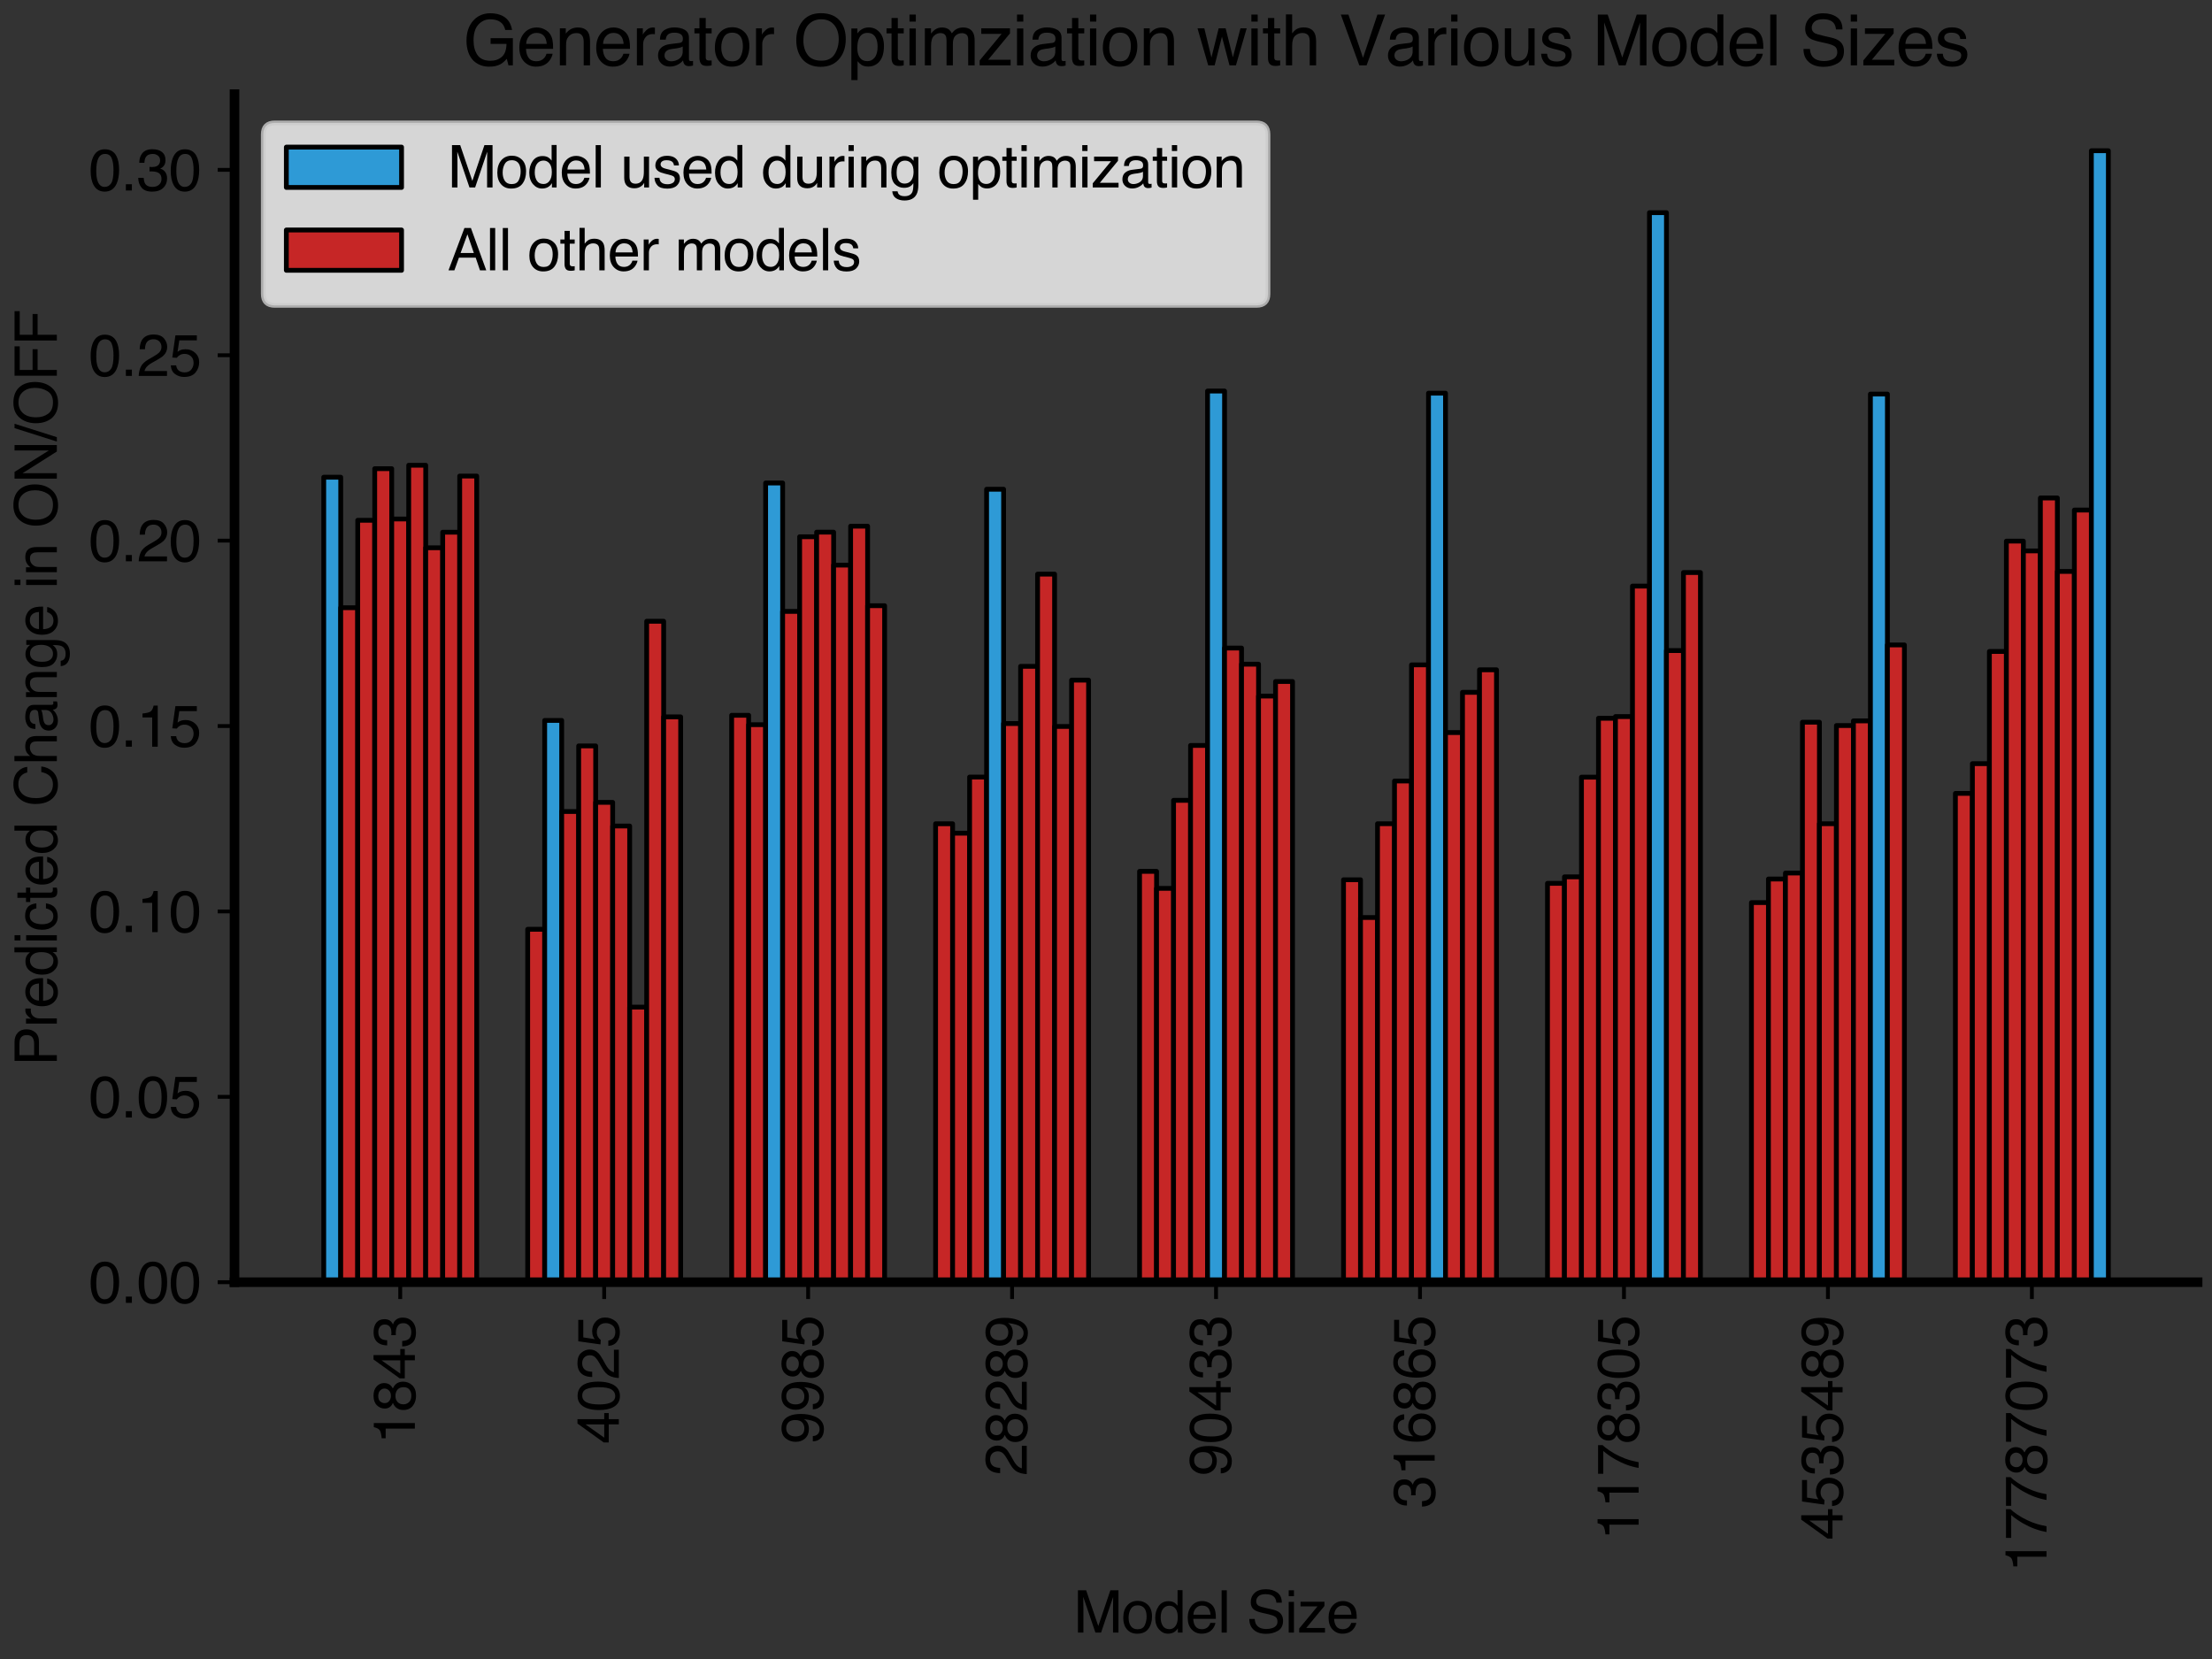 <?xml version="1.0" encoding="utf-8" standalone="no"?>
<!DOCTYPE svg PUBLIC "-//W3C//DTD SVG 1.1//EN"
  "http://www.w3.org/Graphics/SVG/1.1/DTD/svg11.dtd">
<svg xmlns:xlink="http://www.w3.org/1999/xlink" width="460.8pt" height="345.6pt" viewBox="0 0 460.8 345.6" xmlns="http://www.w3.org/2000/svg" version="1.1">
 <rect x="0" y="0" width="460.8" height="345.6" fill="#333333" stroke="none"/>
 <defs>
  <style type="text/css">*{stroke-linejoin: round; stroke-linecap: butt}</style>
 </defs>
 <g id="figure_1">
  <g id="patch_1">
   <path d="M 0 345.6 
L 460.8 345.6 
L 460.8 0 
L 0 0 
L 0 345.6 
z
" style="fill: none"/>
  </g>
  <g id="axes_1">
   <g id="patch_2">
    <path d="M 48.851 267.105 
L 457.8 267.105 
L 457.8 19.611 
L 48.851 19.611 
L 48.851 267.105 
z
" style="fill: none"/>
   </g>
   <g id="matplotlib.axis_1">
    <g id="xtick_1">
     <g id="line2d_1">
      <defs>
       <path id="m18e89c000c" d="M 0 0 
L 0 3.5 
" style="stroke: #000000; stroke-width: 0.8"/>
      </defs>
      <g>
       <use xlink:href="#m18e89c000c" x="83.373" y="267.105" style="stroke: #000000; stroke-width: 0.8"/>
      </g>
     </g>
     <g id="text_1">
      <!-- 1843 -->
      <g transform="translate(86.426 300.798) rotate(-90) scale(0.12 -0.12)">
       <defs>
        <path id="Helvetica-31" d="M 613 3169 
L 613 3600 
Q 1222 3659 1462 3798 
Q 1703 3938 1822 4456 
L 2266 4456 
L 2266 0 
L 1666 0 
L 1666 3169 
L 613 3169 
z
" transform="scale(0.016)"/>
        <path id="Helvetica-38" d="M 1741 2600 
Q 2113 2600 2322 2808 
Q 2531 3016 2531 3303 
Q 2531 3553 2331 3762 
Q 2131 3972 1722 3972 
Q 1316 3972 1134 3762 
Q 953 3553 953 3272 
Q 953 2956 1187 2778 
Q 1422 2600 1741 2600 
z
M 1775 384 
Q 2166 384 2423 595 
Q 2681 806 2681 1225 
Q 2681 1659 2415 1884 
Q 2150 2109 1734 2109 
Q 1331 2109 1076 1879 
Q 822 1650 822 1244 
Q 822 894 1055 639 
Q 1288 384 1775 384 
z
M 975 2384 
Q 741 2484 609 2619 
Q 363 2869 363 3269 
Q 363 3769 725 4128 
Q 1088 4488 1753 4488 
Q 2397 4488 2762 4148 
Q 3128 3809 3128 3356 
Q 3128 2938 2916 2678 
Q 2797 2531 2547 2391 
Q 2825 2263 2984 2097 
Q 3281 1784 3281 1284 
Q 3281 694 2884 283 
Q 2488 -128 1763 -128 
Q 1109 -128 657 226 
Q 206 581 206 1256 
Q 206 1653 400 1942 
Q 594 2231 975 2384 
z
" transform="scale(0.016)"/>
        <path id="Helvetica-34" d="M 2116 1584 
L 2116 3613 
L 681 1584 
L 2116 1584 
z
M 2125 0 
L 2125 1094 
L 163 1094 
L 163 1644 
L 2213 4488 
L 2688 4488 
L 2688 1584 
L 3347 1584 
L 3347 1094 
L 2688 1094 
L 2688 0 
L 2125 0 
z
" transform="scale(0.016)"/>
        <path id="Helvetica-33" d="M 1663 -122 
Q 869 -122 511 314 
Q 153 750 153 1375 
L 741 1375 
Q 778 941 903 744 
Q 1122 391 1694 391 
Q 2138 391 2406 628 
Q 2675 866 2675 1241 
Q 2675 1703 2392 1887 
Q 2109 2072 1606 2072 
Q 1550 2072 1492 2070 
Q 1434 2069 1375 2066 
L 1375 2563 
Q 1463 2553 1522 2550 
Q 1581 2547 1650 2547 
Q 1966 2547 2169 2647 
Q 2525 2822 2525 3272 
Q 2525 3606 2287 3787 
Q 2050 3969 1734 3969 
Q 1172 3969 956 3594 
Q 838 3388 822 3006 
L 266 3006 
Q 266 3506 466 3856 
Q 809 4481 1675 4481 
Q 2359 4481 2734 4176 
Q 3109 3872 3109 3294 
Q 3109 2881 2888 2625 
Q 2750 2466 2531 2375 
Q 2884 2278 3082 2001 
Q 3281 1725 3281 1325 
Q 3281 684 2859 281 
Q 2438 -122 1663 -122 
z
" transform="scale(0.016)"/>
       </defs>
       <use xlink:href="#Helvetica-31"/>
       <use xlink:href="#Helvetica-38" x="55.615"/>
       <use xlink:href="#Helvetica-34" x="111.23"/>
       <use xlink:href="#Helvetica-33" x="166.846"/>
      </g>
     </g>
    </g>
    <g id="xtick_2">
     <g id="line2d_2">
      <g>
       <use xlink:href="#m18e89c000c" x="125.861" y="267.105" style="stroke: #000000; stroke-width: 0.8"/>
      </g>
     </g>
     <g id="text_2">
      <!-- 4025 -->
      <g transform="translate(128.914 300.798) rotate(-90) scale(0.12 -0.12)">
       <defs>
        <path id="Helvetica-30" d="M 1731 4475 
Q 2600 4475 2988 3759 
Q 3288 3206 3288 2244 
Q 3288 1331 3016 734 
Q 2622 -122 1728 -122 
Q 922 -122 528 578 
Q 200 1163 200 2147 
Q 200 2909 397 3456 
Q 766 4475 1731 4475 
z
M 1725 391 
Q 2163 391 2422 778 
Q 2681 1166 2681 2222 
Q 2681 2984 2493 3476 
Q 2306 3969 1766 3969 
Q 1269 3969 1039 3501 
Q 809 3034 809 2125 
Q 809 1441 956 1025 
Q 1181 391 1725 391 
z
" transform="scale(0.016)"/>
        <path id="Helvetica-32" d="M 200 0 
Q 231 578 439 1006 
Q 647 1434 1250 1784 
L 1850 2131 
Q 2253 2366 2416 2531 
Q 2672 2791 2672 3125 
Q 2672 3516 2437 3745 
Q 2203 3975 1813 3975 
Q 1234 3975 1013 3538 
Q 894 3303 881 2888 
L 309 2888 
Q 319 3472 525 3841 
Q 891 4491 1816 4491 
Q 2584 4491 2939 4075 
Q 3294 3659 3294 3150 
Q 3294 2613 2916 2231 
Q 2697 2009 2131 1694 
L 1703 1456 
Q 1397 1288 1222 1134 
Q 909 863 828 531 
L 3272 531 
L 3272 0 
L 200 0 
z
" transform="scale(0.016)"/>
        <path id="Helvetica-35" d="M 791 1141 
Q 847 659 1238 475 
Q 1438 381 1700 381 
Q 2200 381 2440 700 
Q 2681 1019 2681 1406 
Q 2681 1875 2395 2131 
Q 2109 2388 1709 2388 
Q 1419 2388 1211 2275 
Q 1003 2163 856 1963 
L 369 1991 
L 709 4400 
L 3034 4400 
L 3034 3856 
L 1131 3856 
L 941 2613 
Q 1097 2731 1238 2791 
Q 1488 2894 1816 2894 
Q 2431 2894 2859 2497 
Q 3288 2100 3288 1491 
Q 3288 856 2895 371 
Q 2503 -113 1644 -113 
Q 1097 -113 676 195 
Q 256 503 206 1141 
L 791 1141 
z
" transform="scale(0.016)"/>
       </defs>
       <use xlink:href="#Helvetica-34"/>
       <use xlink:href="#Helvetica-30" x="55.615"/>
       <use xlink:href="#Helvetica-32" x="111.23"/>
       <use xlink:href="#Helvetica-35" x="166.846"/>
      </g>
     </g>
    </g>
    <g id="xtick_3">
     <g id="line2d_3">
      <g>
       <use xlink:href="#m18e89c000c" x="168.349" y="267.105" style="stroke: #000000; stroke-width: 0.8"/>
      </g>
     </g>
     <g id="text_3">
      <!-- 9985 -->
      <g transform="translate(171.402 300.798) rotate(-90) scale(0.12 -0.12)">
       <defs>
        <path id="Helvetica-39" d="M 850 1081 
Q 875 616 1209 438 
Q 1381 344 1597 344 
Q 2000 344 2284 680 
Q 2569 1016 2688 2044 
Q 2500 1747 2223 1626 
Q 1947 1506 1628 1506 
Q 981 1506 604 1909 
Q 228 2313 228 2947 
Q 228 3556 600 4018 
Q 972 4481 1697 4481 
Q 2675 4481 3047 3600 
Q 3253 3116 3253 2388 
Q 3253 1566 3006 931 
Q 2597 -125 1619 -125 
Q 963 -125 622 219 
Q 281 563 281 1081 
L 850 1081 
z
M 1703 2000 
Q 2038 2000 2314 2220 
Q 2591 2441 2591 2991 
Q 2591 3484 2342 3726 
Q 2094 3969 1709 3969 
Q 1297 3969 1055 3692 
Q 813 3416 813 2953 
Q 813 2516 1025 2258 
Q 1238 2000 1703 2000 
z
" transform="scale(0.016)"/>
       </defs>
       <use xlink:href="#Helvetica-39"/>
       <use xlink:href="#Helvetica-39" x="55.615"/>
       <use xlink:href="#Helvetica-38" x="111.23"/>
       <use xlink:href="#Helvetica-35" x="166.846"/>
      </g>
     </g>
    </g>
    <g id="xtick_4">
     <g id="line2d_4">
      <g>
       <use xlink:href="#m18e89c000c" x="210.837" y="267.105" style="stroke: #000000; stroke-width: 0.8"/>
      </g>
     </g>
     <g id="text_4">
      <!-- 28289 -->
      <g transform="translate(213.891 307.471) rotate(-90) scale(0.12 -0.12)">
       <use xlink:href="#Helvetica-32"/>
       <use xlink:href="#Helvetica-38" x="55.615"/>
       <use xlink:href="#Helvetica-32" x="111.23"/>
       <use xlink:href="#Helvetica-38" x="166.846"/>
       <use xlink:href="#Helvetica-39" x="222.461"/>
      </g>
     </g>
    </g>
    <g id="xtick_5">
     <g id="line2d_5">
      <g>
       <use xlink:href="#m18e89c000c" x="253.325" y="267.105" style="stroke: #000000; stroke-width: 0.8"/>
      </g>
     </g>
     <g id="text_5">
      <!-- 90433 -->
      <g transform="translate(256.379 307.471) rotate(-90) scale(0.12 -0.12)">
       <use xlink:href="#Helvetica-39"/>
       <use xlink:href="#Helvetica-30" x="55.615"/>
       <use xlink:href="#Helvetica-34" x="111.23"/>
       <use xlink:href="#Helvetica-33" x="166.846"/>
       <use xlink:href="#Helvetica-33" x="222.461"/>
      </g>
     </g>
    </g>
    <g id="xtick_6">
     <g id="line2d_6">
      <g>
       <use xlink:href="#m18e89c000c" x="295.814" y="267.105" style="stroke: #000000; stroke-width: 0.8"/>
      </g>
     </g>
     <g id="text_6">
      <!-- 316865 -->
      <g transform="translate(298.867 314.144) rotate(-90) scale(0.12 -0.12)">
       <defs>
        <path id="Helvetica-36" d="M 1872 4494 
Q 2622 4494 2917 4105 
Q 3213 3716 3213 3303 
L 2656 3303 
Q 2606 3569 2497 3719 
Q 2294 4000 1881 4000 
Q 1409 4000 1131 3564 
Q 853 3128 822 2316 
Q 1016 2600 1309 2741 
Q 1578 2866 1909 2866 
Q 2472 2866 2890 2506 
Q 3309 2147 3309 1434 
Q 3309 825 2912 354 
Q 2516 -116 1781 -116 
Q 1153 -116 697 361 
Q 241 838 241 1966 
Q 241 2800 444 3381 
Q 834 4494 1872 4494 
z
M 1831 384 
Q 2275 384 2495 682 
Q 2716 981 2716 1388 
Q 2716 1731 2519 2042 
Q 2322 2353 1803 2353 
Q 1441 2353 1167 2112 
Q 894 1872 894 1388 
Q 894 963 1142 673 
Q 1391 384 1831 384 
z
" transform="scale(0.016)"/>
       </defs>
       <use xlink:href="#Helvetica-33"/>
       <use xlink:href="#Helvetica-31" x="55.615"/>
       <use xlink:href="#Helvetica-36" x="111.23"/>
       <use xlink:href="#Helvetica-38" x="166.846"/>
       <use xlink:href="#Helvetica-36" x="222.461"/>
       <use xlink:href="#Helvetica-35" x="278.076"/>
      </g>
     </g>
    </g>
    <g id="xtick_7">
     <g id="line2d_7">
      <g>
       <use xlink:href="#m18e89c000c" x="338.302" y="267.105" style="stroke: #000000; stroke-width: 0.8"/>
      </g>
     </g>
     <g id="text_7">
      <!-- 1178305 -->
      <g transform="translate(341.355 320.817) rotate(-90) scale(0.12 -0.12)">
       <defs>
        <path id="Helvetica-37" d="M 3347 4400 
L 3347 3909 
Q 3131 3700 2773 3181 
Q 2416 2663 2141 2063 
Q 1869 1478 1728 997 
Q 1638 688 1494 0 
L 872 0 
Q 1084 1281 1809 2550 
Q 2238 3294 2709 3834 
L 234 3834 
L 234 4400 
L 3347 4400 
z
" transform="scale(0.016)"/>
       </defs>
       <use xlink:href="#Helvetica-31"/>
       <use xlink:href="#Helvetica-31" x="55.615"/>
       <use xlink:href="#Helvetica-37" x="111.23"/>
       <use xlink:href="#Helvetica-38" x="166.846"/>
       <use xlink:href="#Helvetica-33" x="222.461"/>
       <use xlink:href="#Helvetica-30" x="278.076"/>
       <use xlink:href="#Helvetica-35" x="333.691"/>
      </g>
     </g>
    </g>
    <g id="xtick_8">
     <g id="line2d_8">
      <g>
       <use xlink:href="#m18e89c000c" x="380.79" y="267.105" style="stroke: #000000; stroke-width: 0.8"/>
      </g>
     </g>
     <g id="text_8">
      <!-- 4535489 -->
      <g transform="translate(383.843 320.817) rotate(-90) scale(0.12 -0.12)">
       <use xlink:href="#Helvetica-34"/>
       <use xlink:href="#Helvetica-35" x="55.615"/>
       <use xlink:href="#Helvetica-33" x="111.23"/>
       <use xlink:href="#Helvetica-35" x="166.846"/>
       <use xlink:href="#Helvetica-34" x="222.461"/>
       <use xlink:href="#Helvetica-38" x="278.076"/>
       <use xlink:href="#Helvetica-39" x="333.691"/>
      </g>
     </g>
    </g>
    <g id="xtick_9">
     <g id="line2d_9">
      <g>
       <use xlink:href="#m18e89c000c" x="423.278" y="267.105" style="stroke: #000000; stroke-width: 0.8"/>
      </g>
     </g>
     <g id="text_9">
      <!-- 17787073 -->
      <g transform="translate(426.332 327.49) rotate(-90) scale(0.12 -0.12)">
       <use xlink:href="#Helvetica-31"/>
       <use xlink:href="#Helvetica-37" x="55.615"/>
       <use xlink:href="#Helvetica-37" x="111.23"/>
       <use xlink:href="#Helvetica-38" x="166.846"/>
       <use xlink:href="#Helvetica-37" x="222.461"/>
       <use xlink:href="#Helvetica-30" x="278.076"/>
       <use xlink:href="#Helvetica-37" x="333.691"/>
       <use xlink:href="#Helvetica-33" x="389.307"/>
      </g>
     </g>
    </g>
    <g id="text_10">
     <!-- Model Size -->
     <g transform="translate(223.646 340.099) scale(0.12 -0.12)">
      <defs>
       <path id="Helvetica-4d" d="M 472 4591 
L 1363 4591 
L 2681 709 
L 3991 4591 
L 4872 4591 
L 4872 0 
L 4281 0 
L 4281 2709 
Q 4281 2850 4287 3175 
Q 4294 3500 4294 3872 
L 2984 0 
L 2369 0 
L 1050 3872 
L 1050 3731 
Q 1050 3563 1058 3217 
Q 1066 2872 1066 2709 
L 1066 0 
L 472 0 
L 472 4591 
z
" transform="scale(0.016)"/>
       <path id="Helvetica-6f" d="M 1741 363 
Q 2300 363 2508 786 
Q 2716 1209 2716 1728 
Q 2716 2197 2566 2491 
Q 2328 2953 1747 2953 
Q 1231 2953 997 2559 
Q 763 2166 763 1609 
Q 763 1075 997 719 
Q 1231 363 1741 363 
z
M 1763 3444 
Q 2409 3444 2856 3012 
Q 3303 2581 3303 1744 
Q 3303 934 2909 406 
Q 2516 -122 1688 -122 
Q 997 -122 590 345 
Q 184 813 184 1600 
Q 184 2444 612 2944 
Q 1041 3444 1763 3444 
z
M 1744 3428 
L 1744 3428 
z
" transform="scale(0.016)"/>
       <path id="Helvetica-64" d="M 769 1634 
Q 769 1097 997 734 
Q 1225 372 1728 372 
Q 2119 372 2370 708 
Q 2622 1044 2622 1672 
Q 2622 2306 2362 2611 
Q 2103 2916 1722 2916 
Q 1297 2916 1033 2591 
Q 769 2266 769 1634 
z
M 1616 3406 
Q 2000 3406 2259 3244 
Q 2409 3150 2600 2916 
L 2600 4606 
L 3141 4606 
L 3141 0 
L 2634 0 
L 2634 466 
Q 2438 156 2169 18 
Q 1900 -119 1553 -119 
Q 994 -119 584 351 
Q 175 822 175 1603 
Q 175 2334 548 2870 
Q 922 3406 1616 3406 
z
" transform="scale(0.016)"/>
       <path id="Helvetica-65" d="M 1806 3422 
Q 2163 3422 2497 3255 
Q 2831 3088 3006 2822 
Q 3175 2569 3231 2231 
Q 3281 2000 3281 1494 
L 828 1494 
Q 844 984 1069 676 
Q 1294 369 1766 369 
Q 2206 369 2469 659 
Q 2619 828 2681 1050 
L 3234 1050 
Q 3213 866 3089 639 
Q 2966 413 2813 269 
Q 2556 19 2178 -69 
Q 1975 -119 1719 -119 
Q 1094 -119 659 336 
Q 225 791 225 1609 
Q 225 2416 662 2919 
Q 1100 3422 1806 3422 
z
M 2703 1941 
Q 2669 2306 2544 2525 
Q 2313 2931 1772 2931 
Q 1384 2931 1121 2651 
Q 859 2372 844 1941 
L 2703 1941 
z
M 1753 3428 
L 1753 3428 
z
" transform="scale(0.016)"/>
       <path id="Helvetica-6c" d="M 428 4591 
L 991 4591 
L 991 0 
L 428 0 
L 428 4591 
z
" transform="scale(0.016)"/>
       <path id="Helvetica-20" transform="scale(0.016)"/>
       <path id="Helvetica-53" d="M 894 1481 
Q 916 1091 1078 847 
Q 1388 391 2169 391 
Q 2519 391 2806 491 
Q 3363 684 3363 1184 
Q 3363 1559 3128 1719 
Q 2891 1875 2384 1991 
L 1763 2131 
Q 1153 2269 900 2434 
Q 463 2722 463 3294 
Q 463 3913 891 4309 
Q 1319 4706 2103 4706 
Q 2825 4706 3329 4357 
Q 3834 4009 3834 3244 
L 3250 3244 
Q 3203 3613 3050 3809 
Q 2766 4169 2084 4169 
Q 1534 4169 1293 3937 
Q 1053 3706 1053 3400 
Q 1053 3063 1334 2906 
Q 1519 2806 2169 2656 
L 2813 2509 
Q 3278 2403 3531 2219 
Q 3969 1897 3969 1284 
Q 3969 522 3414 194 
Q 2859 -134 2125 -134 
Q 1269 -134 784 303 
Q 300 738 309 1481 
L 894 1481 
z
M 2150 4716 
L 2150 4716 
z
" transform="scale(0.016)"/>
       <path id="Helvetica-69" d="M 413 3331 
L 984 3331 
L 984 0 
L 413 0 
L 413 3331 
z
M 413 4591 
L 984 4591 
L 984 3953 
L 413 3953 
L 413 4591 
z
" transform="scale(0.016)"/>
       <path id="Helvetica-7a" d="M 163 444 
L 2147 2844 
L 309 2844 
L 309 3347 
L 2903 3347 
L 2903 2888 
L 931 503 
L 2963 503 
L 2963 0 
L 163 0 
L 163 444 
z
M 1609 3428 
L 1609 3428 
z
" transform="scale(0.016)"/>
      </defs>
      <use xlink:href="#Helvetica-4d"/>
      <use xlink:href="#Helvetica-6f" x="83.301"/>
      <use xlink:href="#Helvetica-64" x="138.916"/>
      <use xlink:href="#Helvetica-65" x="194.531"/>
      <use xlink:href="#Helvetica-6c" x="250.146"/>
      <use xlink:href="#Helvetica-20" x="272.363"/>
      <use xlink:href="#Helvetica-53" x="300.146"/>
      <use xlink:href="#Helvetica-69" x="366.846"/>
      <use xlink:href="#Helvetica-7a" x="389.062"/>
      <use xlink:href="#Helvetica-65" x="439.062"/>
     </g>
    </g>
   </g>
   <g id="matplotlib.axis_2">
    <g id="ytick_1">
     <g id="line2d_10">
      <defs>
       <path id="m491d2fd71a" d="M 0 0 
L -3.5 0 
" style="stroke: #000000; stroke-width: 0.8"/>
      </defs>
      <g>
       <use xlink:href="#m491d2fd71a" x="48.851" y="267.105" style="stroke: #000000; stroke-width: 0.8"/>
      </g>
     </g>
     <g id="text_11">
      <!-- 0.00 -->
      <g transform="translate(18.498 271.409) scale(0.12 -0.12)">
       <defs>
        <path id="Helvetica-2e" d="M 547 681 
L 1200 681 
L 1200 0 
L 547 0 
L 547 681 
z
" transform="scale(0.016)"/>
       </defs>
       <use xlink:href="#Helvetica-30"/>
       <use xlink:href="#Helvetica-2e" x="55.615"/>
       <use xlink:href="#Helvetica-30" x="83.398"/>
       <use xlink:href="#Helvetica-30" x="139.014"/>
      </g>
     </g>
    </g>
    <g id="ytick_2">
     <g id="line2d_11">
      <g>
       <use xlink:href="#m491d2fd71a" x="48.851" y="228.485" style="stroke: #000000; stroke-width: 0.8"/>
      </g>
     </g>
     <g id="text_12">
      <!-- 0.05 -->
      <g transform="translate(18.498 232.789) scale(0.12 -0.12)">
       <use xlink:href="#Helvetica-30"/>
       <use xlink:href="#Helvetica-2e" x="55.615"/>
       <use xlink:href="#Helvetica-30" x="83.398"/>
       <use xlink:href="#Helvetica-35" x="139.014"/>
      </g>
     </g>
    </g>
    <g id="ytick_3">
     <g id="line2d_12">
      <g>
       <use xlink:href="#m491d2fd71a" x="48.851" y="189.865" style="stroke: #000000; stroke-width: 0.8"/>
      </g>
     </g>
     <g id="text_13">
      <!-- 0.10 -->
      <g transform="translate(18.498 194.169) scale(0.12 -0.12)">
       <use xlink:href="#Helvetica-30"/>
       <use xlink:href="#Helvetica-2e" x="55.615"/>
       <use xlink:href="#Helvetica-31" x="83.398"/>
       <use xlink:href="#Helvetica-30" x="139.014"/>
      </g>
     </g>
    </g>
    <g id="ytick_4">
     <g id="line2d_13">
      <g>
       <use xlink:href="#m491d2fd71a" x="48.851" y="151.244" style="stroke: #000000; stroke-width: 0.8"/>
      </g>
     </g>
     <g id="text_14">
      <!-- 0.15 -->
      <g transform="translate(18.498 155.548) scale(0.12 -0.12)">
       <use xlink:href="#Helvetica-30"/>
       <use xlink:href="#Helvetica-2e" x="55.615"/>
       <use xlink:href="#Helvetica-31" x="83.398"/>
       <use xlink:href="#Helvetica-35" x="139.014"/>
      </g>
     </g>
    </g>
    <g id="ytick_5">
     <g id="line2d_14">
      <g>
       <use xlink:href="#m491d2fd71a" x="48.851" y="112.624" style="stroke: #000000; stroke-width: 0.8"/>
      </g>
     </g>
     <g id="text_15">
      <!-- 0.20 -->
      <g transform="translate(18.498 116.928) scale(0.12 -0.12)">
       <use xlink:href="#Helvetica-30"/>
       <use xlink:href="#Helvetica-2e" x="55.615"/>
       <use xlink:href="#Helvetica-32" x="83.398"/>
       <use xlink:href="#Helvetica-30" x="139.014"/>
      </g>
     </g>
    </g>
    <g id="ytick_6">
     <g id="line2d_15">
      <g>
       <use xlink:href="#m491d2fd71a" x="48.851" y="74.003" style="stroke: #000000; stroke-width: 0.8"/>
      </g>
     </g>
     <g id="text_16">
      <!-- 0.25 -->
      <g transform="translate(18.498 78.307) scale(0.12 -0.12)">
       <use xlink:href="#Helvetica-30"/>
       <use xlink:href="#Helvetica-2e" x="55.615"/>
       <use xlink:href="#Helvetica-32" x="83.398"/>
       <use xlink:href="#Helvetica-35" x="139.014"/>
      </g>
     </g>
    </g>
    <g id="ytick_7">
     <g id="line2d_16">
      <g>
       <use xlink:href="#m491d2fd71a" x="48.851" y="35.383" style="stroke: #000000; stroke-width: 0.8"/>
      </g>
     </g>
     <g id="text_17">
      <!-- 0.30 -->
      <g transform="translate(18.498 39.687) scale(0.12 -0.12)">
       <use xlink:href="#Helvetica-30"/>
       <use xlink:href="#Helvetica-2e" x="55.615"/>
       <use xlink:href="#Helvetica-33" x="83.398"/>
       <use xlink:href="#Helvetica-30" x="139.014"/>
      </g>
     </g>
    </g>
    <g id="text_18">
     <!-- Predicted Change in ON/OFF -->
     <g transform="translate(11.843 222.054) rotate(-90) scale(0.12 -0.12)">
      <defs>
       <path id="Helvetica-50" d="M 547 4591 
L 2613 4591 
Q 3225 4591 3600 4245 
Q 3975 3900 3975 3275 
Q 3975 2738 3640 2339 
Q 3306 1941 2613 1941 
L 1169 1941 
L 1169 0 
L 547 0 
L 547 4591 
z
M 3347 3272 
Q 3347 3778 2972 3959 
Q 2766 4056 2406 4056 
L 1169 4056 
L 1169 2466 
L 2406 2466 
Q 2825 2466 3086 2644 
Q 3347 2822 3347 3272 
z
" transform="scale(0.016)"/>
       <path id="Helvetica-72" d="M 428 3347 
L 963 3347 
L 963 2769 
Q 1028 2938 1284 3180 
Q 1541 3422 1875 3422 
Q 1891 3422 1928 3419 
Q 1966 3416 2056 3406 
L 2056 2813 
Q 2006 2822 1964 2825 
Q 1922 2828 1872 2828 
Q 1447 2828 1219 2554 
Q 991 2281 991 1925 
L 991 0 
L 428 0 
L 428 3347 
z
" transform="scale(0.016)"/>
       <path id="Helvetica-63" d="M 1703 3444 
Q 2269 3444 2623 3169 
Q 2978 2894 3050 2222 
L 2503 2222 
Q 2453 2531 2275 2736 
Q 2097 2941 1703 2941 
Q 1166 2941 934 2416 
Q 784 2075 784 1575 
Q 784 1072 996 728 
Q 1209 384 1666 384 
Q 2016 384 2220 598 
Q 2425 813 2503 1184 
L 3050 1184 
Q 2956 519 2581 211 
Q 2206 -97 1622 -97 
Q 966 -97 575 383 
Q 184 863 184 1581 
Q 184 2463 612 2953 
Q 1041 3444 1703 3444 
z
M 1616 3428 
L 1616 3428 
z
" transform="scale(0.016)"/>
       <path id="Helvetica-74" d="M 525 4281 
L 1094 4281 
L 1094 3347 
L 1628 3347 
L 1628 2888 
L 1094 2888 
L 1094 703 
Q 1094 528 1213 469 
Q 1278 434 1431 434 
Q 1472 434 1519 436 
Q 1566 438 1628 444 
L 1628 0 
Q 1531 -28 1426 -40 
Q 1322 -53 1200 -53 
Q 806 -53 665 148 
Q 525 350 525 672 
L 525 2888 
L 72 2888 
L 72 3347 
L 525 3347 
L 525 4281 
z
" transform="scale(0.016)"/>
       <path id="Helvetica-43" d="M 2422 4716 
Q 3294 4716 3775 4256 
Q 4256 3797 4309 3213 
L 3703 3213 
Q 3600 3656 3292 3915 
Q 2984 4175 2428 4175 
Q 1750 4175 1333 3698 
Q 916 3222 916 2238 
Q 916 1431 1292 929 
Q 1669 428 2416 428 
Q 3103 428 3463 956 
Q 3653 1234 3747 1688 
L 4353 1688 
Q 4272 963 3816 472 
Q 3269 -119 2341 -119 
Q 1541 -119 997 366 
Q 281 1006 281 2344 
Q 281 3359 819 4009 
Q 1400 4716 2422 4716 
z
M 2297 4716 
L 2297 4716 
z
" transform="scale(0.016)"/>
       <path id="Helvetica-68" d="M 413 4606 
L 975 4606 
L 975 2894 
Q 1175 3147 1334 3250 
Q 1606 3428 2013 3428 
Q 2741 3428 3000 2919 
Q 3141 2641 3141 2147 
L 3141 0 
L 2563 0 
L 2563 2109 
Q 2563 2478 2469 2650 
Q 2316 2925 1894 2925 
Q 1544 2925 1259 2684 
Q 975 2444 975 1775 
L 975 0 
L 413 0 
L 413 4606 
z
" transform="scale(0.016)"/>
       <path id="Helvetica-61" d="M 844 891 
Q 844 647 1022 506 
Q 1200 366 1444 366 
Q 1741 366 2019 503 
Q 2488 731 2488 1250 
L 2488 1703 
Q 2384 1638 2221 1594 
Q 2059 1550 1903 1531 
L 1563 1488 
Q 1256 1447 1103 1359 
Q 844 1213 844 891 
z
M 2206 2028 
Q 2400 2053 2466 2191 
Q 2503 2266 2503 2406 
Q 2503 2694 2298 2823 
Q 2094 2953 1713 2953 
Q 1272 2953 1088 2716 
Q 984 2584 953 2325 
L 428 2325 
Q 444 2944 830 3186 
Q 1216 3428 1725 3428 
Q 2316 3428 2684 3203 
Q 3050 2978 3050 2503 
L 3050 575 
Q 3050 488 3086 434 
Q 3122 381 3238 381 
Q 3275 381 3322 386 
Q 3369 391 3422 400 
L 3422 -16 
Q 3291 -53 3222 -62 
Q 3153 -72 3034 -72 
Q 2744 -72 2613 134 
Q 2544 244 2516 444 
Q 2344 219 2022 53 
Q 1700 -113 1313 -113 
Q 847 -113 551 170 
Q 256 453 256 878 
Q 256 1344 547 1600 
Q 838 1856 1309 1916 
L 2206 2028 
z
M 1741 3428 
L 1741 3428 
z
" transform="scale(0.016)"/>
       <path id="Helvetica-6e" d="M 413 3347 
L 947 3347 
L 947 2872 
Q 1184 3166 1450 3294 
Q 1716 3422 2041 3422 
Q 2753 3422 3003 2925 
Q 3141 2653 3141 2147 
L 3141 0 
L 2569 0 
L 2569 2109 
Q 2569 2416 2478 2603 
Q 2328 2916 1934 2916 
Q 1734 2916 1606 2875 
Q 1375 2806 1200 2600 
Q 1059 2434 1017 2257 
Q 975 2081 975 1753 
L 975 0 
L 413 0 
L 413 3347 
z
M 1734 3428 
L 1734 3428 
z
" transform="scale(0.016)"/>
       <path id="Helvetica-67" d="M 1594 3406 
Q 1988 3406 2281 3213 
Q 2441 3103 2606 2894 
L 2606 3316 
L 3125 3316 
L 3125 272 
Q 3125 -366 2938 -734 
Q 2588 -1416 1616 -1416 
Q 1075 -1416 706 -1173 
Q 338 -931 294 -416 
L 866 -416 
Q 906 -641 1028 -763 
Q 1219 -950 1628 -950 
Q 2275 -950 2475 -494 
Q 2594 -225 2584 466 
Q 2416 209 2178 84 
Q 1941 -41 1550 -41 
Q 1006 -41 598 345 
Q 191 731 191 1622 
Q 191 2463 602 2934 
Q 1013 3406 1594 3406 
z
M 2606 1688 
Q 2606 2309 2350 2609 
Q 2094 2909 1697 2909 
Q 1103 2909 884 2353 
Q 769 2056 769 1575 
Q 769 1009 998 714 
Q 1228 419 1616 419 
Q 2222 419 2469 966 
Q 2606 1275 2606 1688 
z
M 1659 3428 
L 1659 3428 
z
" transform="scale(0.016)"/>
       <path id="Helvetica-4f" d="M 2469 4716 
Q 3684 4716 4269 3934 
Q 4725 3325 4725 2375 
Q 4725 1347 4203 666 
Q 3591 -134 2456 -134 
Q 1397 -134 791 566 
Q 250 1241 250 2272 
Q 250 3203 713 3866 
Q 1306 4716 2469 4716 
z
M 2531 422 
Q 3353 422 3720 1011 
Q 4088 1600 4088 2366 
Q 4088 3175 3664 3669 
Q 3241 4163 2506 4163 
Q 1794 4163 1344 3673 
Q 894 3184 894 2231 
Q 894 1469 1280 945 
Q 1666 422 2531 422 
z
M 2488 4716 
L 2488 4716 
z
" transform="scale(0.016)"/>
       <path id="Helvetica-4e" d="M 488 4591 
L 1222 4591 
L 3541 872 
L 3541 4591 
L 4131 4591 
L 4131 0 
L 3434 0 
L 1081 3716 
L 1081 0 
L 488 0 
L 488 4591 
z
M 2269 4591 
L 2269 4591 
z
" transform="scale(0.016)"/>
       <path id="Helvetica-2f" d="M 1456 4591 
L 1931 4591 
L 475 0 
L 0 0 
L 1456 4591 
z
" transform="scale(0.016)"/>
       <path id="Helvetica-46" d="M 547 4591 
L 3731 4591 
L 3731 4028 
L 1169 4028 
L 1169 2634 
L 3422 2634 
L 3422 2088 
L 1169 2088 
L 1169 0 
L 547 0 
L 547 4591 
z
" transform="scale(0.016)"/>
      </defs>
      <use xlink:href="#Helvetica-50"/>
      <use xlink:href="#Helvetica-72" x="66.699"/>
      <use xlink:href="#Helvetica-65" x="100"/>
      <use xlink:href="#Helvetica-64" x="155.615"/>
      <use xlink:href="#Helvetica-69" x="211.23"/>
      <use xlink:href="#Helvetica-63" x="233.447"/>
      <use xlink:href="#Helvetica-74" x="283.447"/>
      <use xlink:href="#Helvetica-65" x="311.23"/>
      <use xlink:href="#Helvetica-64" x="366.846"/>
      <use xlink:href="#Helvetica-20" x="422.461"/>
      <use xlink:href="#Helvetica-43" x="450.244"/>
      <use xlink:href="#Helvetica-68" x="522.461"/>
      <use xlink:href="#Helvetica-61" x="578.076"/>
      <use xlink:href="#Helvetica-6e" x="633.691"/>
      <use xlink:href="#Helvetica-67" x="689.307"/>
      <use xlink:href="#Helvetica-65" x="744.922"/>
      <use xlink:href="#Helvetica-20" x="800.537"/>
      <use xlink:href="#Helvetica-69" x="828.32"/>
      <use xlink:href="#Helvetica-6e" x="850.537"/>
      <use xlink:href="#Helvetica-20" x="906.152"/>
      <use xlink:href="#Helvetica-4f" x="933.936"/>
      <use xlink:href="#Helvetica-4e" x="1011.719"/>
      <use xlink:href="#Helvetica-2f" x="1083.936"/>
      <use xlink:href="#Helvetica-4f" x="1111.719"/>
      <use xlink:href="#Helvetica-46" x="1189.502"/>
      <use xlink:href="#Helvetica-46" x="1250.586"/>
     </g>
    </g>
   </g>
   <g id="patch_3">
    <path d="M 67.439 267.105 
L 70.98 267.105 
L 70.98 99.412 
L 67.439 99.412 
z
" clip-path="url(#pf6f19d602d)" style="fill: #2e9ad6; stroke: #000000; stroke-linejoin: miter"/>
   </g>
   <g id="patch_4">
    <path d="M 70.98 267.105 
L 74.521 267.105 
L 74.521 126.594 
L 70.98 126.594 
z
" clip-path="url(#pf6f19d602d)" style="fill: #c62626; stroke: #000000; stroke-linejoin: miter"/>
   </g>
   <g id="patch_5">
    <path d="M 74.521 267.105 
L 78.061 267.105 
L 78.061 108.382 
L 74.521 108.382 
z
" clip-path="url(#pf6f19d602d)" style="fill: #c62626; stroke: #000000; stroke-linejoin: miter"/>
   </g>
   <g id="patch_6">
    <path d="M 78.061 267.105 
L 81.602 267.105 
L 81.602 97.636 
L 78.061 97.636 
z
" clip-path="url(#pf6f19d602d)" style="fill: #c62626; stroke: #000000; stroke-linejoin: miter"/>
   </g>
   <g id="patch_7">
    <path d="M 81.602 267.105 
L 85.143 267.105 
L 85.143 108.118 
L 81.602 108.118 
z
" clip-path="url(#pf6f19d602d)" style="fill: #c62626; stroke: #000000; stroke-linejoin: miter"/>
   </g>
   <g id="patch_8">
    <path d="M 85.143 267.105 
L 88.684 267.105 
L 88.684 96.918 
L 85.143 96.918 
z
" clip-path="url(#pf6f19d602d)" style="fill: #c62626; stroke: #000000; stroke-linejoin: miter"/>
   </g>
   <g id="patch_9">
    <path d="M 88.684 267.105 
L 92.224 267.105 
L 92.224 114.112 
L 88.684 114.112 
z
" clip-path="url(#pf6f19d602d)" style="fill: #c62626; stroke: #000000; stroke-linejoin: miter"/>
   </g>
   <g id="patch_10">
    <path d="M 92.224 267.105 
L 95.765 267.105 
L 95.765 110.868 
L 92.224 110.868 
z
" clip-path="url(#pf6f19d602d)" style="fill: #c62626; stroke: #000000; stroke-linejoin: miter"/>
   </g>
   <g id="patch_11">
    <path d="M 95.765 267.105 
L 99.306 267.105 
L 99.306 99.168 
L 95.765 99.168 
z
" clip-path="url(#pf6f19d602d)" style="fill: #c62626; stroke: #000000; stroke-linejoin: miter"/>
   </g>
   <g id="patch_12">
    <path d="M 109.928 267.105 
L 113.468 267.105 
L 113.468 193.586 
L 109.928 193.586 
z
" clip-path="url(#pf6f19d602d)" style="fill: #c62626; stroke: #000000; stroke-linejoin: miter"/>
   </g>
   <g id="patch_13">
    <path d="M 113.468 267.105 
L 117.009 267.105 
L 117.009 150.075 
L 113.468 150.075 
z
" clip-path="url(#pf6f19d602d)" style="fill: #2e9ad6; stroke: #000000; stroke-linejoin: miter"/>
   </g>
   <g id="patch_14">
    <path d="M 117.009 267.105 
L 120.55 267.105 
L 120.55 169.049 
L 117.009 169.049 
z
" clip-path="url(#pf6f19d602d)" style="fill: #c62626; stroke: #000000; stroke-linejoin: miter"/>
   </g>
   <g id="patch_15">
    <path d="M 120.55 267.105 
L 124.09 267.105 
L 124.09 155.384 
L 120.55 155.384 
z
" clip-path="url(#pf6f19d602d)" style="fill: #c62626; stroke: #000000; stroke-linejoin: miter"/>
   </g>
   <g id="patch_16">
    <path d="M 124.09 267.105 
L 127.631 267.105 
L 127.631 167.145 
L 124.09 167.145 
z
" clip-path="url(#pf6f19d602d)" style="fill: #c62626; stroke: #000000; stroke-linejoin: miter"/>
   </g>
   <g id="patch_17">
    <path d="M 127.631 267.105 
L 131.172 267.105 
L 131.172 172.075 
L 127.631 172.075 
z
" clip-path="url(#pf6f19d602d)" style="fill: #c62626; stroke: #000000; stroke-linejoin: miter"/>
   </g>
   <g id="patch_18">
    <path d="M 131.172 267.105 
L 134.712 267.105 
L 134.712 209.797 
L 131.172 209.797 
z
" clip-path="url(#pf6f19d602d)" style="fill: #c62626; stroke: #000000; stroke-linejoin: miter"/>
   </g>
   <g id="patch_19">
    <path d="M 134.712 267.105 
L 138.253 267.105 
L 138.253 129.418 
L 134.712 129.418 
z
" clip-path="url(#pf6f19d602d)" style="fill: #c62626; stroke: #000000; stroke-linejoin: miter"/>
   </g>
   <g id="patch_20">
    <path d="M 138.253 267.105 
L 141.794 267.105 
L 141.794 149.335 
L 138.253 149.335 
z
" clip-path="url(#pf6f19d602d)" style="fill: #c62626; stroke: #000000; stroke-linejoin: miter"/>
   </g>
   <g id="patch_21">
    <path d="M 152.416 267.105 
L 155.957 267.105 
L 155.957 149.008 
L 152.416 149.008 
z
" clip-path="url(#pf6f19d602d)" style="fill: #c62626; stroke: #000000; stroke-linejoin: miter"/>
   </g>
   <g id="patch_22">
    <path d="M 155.957 267.105 
L 159.497 267.105 
L 159.497 150.966 
L 155.957 150.966 
z
" clip-path="url(#pf6f19d602d)" style="fill: #c62626; stroke: #000000; stroke-linejoin: miter"/>
   </g>
   <g id="patch_23">
    <path d="M 159.497 267.105 
L 163.038 267.105 
L 163.038 100.615 
L 159.497 100.615 
z
" clip-path="url(#pf6f19d602d)" style="fill: #2e9ad6; stroke: #000000; stroke-linejoin: miter"/>
   </g>
   <g id="patch_24">
    <path d="M 163.038 267.105 
L 166.579 267.105 
L 166.579 127.365 
L 163.038 127.365 
z
" clip-path="url(#pf6f19d602d)" style="fill: #c62626; stroke: #000000; stroke-linejoin: miter"/>
   </g>
   <g id="patch_25">
    <path d="M 166.579 267.105 
L 170.119 267.105 
L 170.119 111.816 
L 166.579 111.816 
z
" clip-path="url(#pf6f19d602d)" style="fill: #c62626; stroke: #000000; stroke-linejoin: miter"/>
   </g>
   <g id="patch_26">
    <path d="M 170.119 267.105 
L 173.66 267.105 
L 173.66 110.86 
L 170.119 110.86 
z
" clip-path="url(#pf6f19d602d)" style="fill: #c62626; stroke: #000000; stroke-linejoin: miter"/>
   </g>
   <g id="patch_27">
    <path d="M 173.66 267.105 
L 177.201 267.105 
L 177.201 117.722 
L 173.66 117.722 
z
" clip-path="url(#pf6f19d602d)" style="fill: #c62626; stroke: #000000; stroke-linejoin: miter"/>
   </g>
   <g id="patch_28">
    <path d="M 177.201 267.105 
L 180.741 267.105 
L 180.741 109.611 
L 177.201 109.611 
z
" clip-path="url(#pf6f19d602d)" style="fill: #c62626; stroke: #000000; stroke-linejoin: miter"/>
   </g>
   <g id="patch_29">
    <path d="M 180.741 267.105 
L 184.282 267.105 
L 184.282 126.179 
L 180.741 126.179 
z
" clip-path="url(#pf6f19d602d)" style="fill: #c62626; stroke: #000000; stroke-linejoin: miter"/>
   </g>
   <g id="patch_30">
    <path d="M 194.904 267.105 
L 198.445 267.105 
L 198.445 171.601 
L 194.904 171.601 
z
" clip-path="url(#pf6f19d602d)" style="fill: #c62626; stroke: #000000; stroke-linejoin: miter"/>
   </g>
   <g id="patch_31">
    <path d="M 198.445 267.105 
L 201.985 267.105 
L 201.985 173.566 
L 198.445 173.566 
z
" clip-path="url(#pf6f19d602d)" style="fill: #c62626; stroke: #000000; stroke-linejoin: miter"/>
   </g>
   <g id="patch_32">
    <path d="M 201.985 267.105 
L 205.526 267.105 
L 205.526 161.876 
L 201.985 161.876 
z
" clip-path="url(#pf6f19d602d)" style="fill: #c62626; stroke: #000000; stroke-linejoin: miter"/>
   </g>
   <g id="patch_33">
    <path d="M 205.526 267.105 
L 209.067 267.105 
L 209.067 101.916 
L 205.526 101.916 
z
" clip-path="url(#pf6f19d602d)" style="fill: #2e9ad6; stroke: #000000; stroke-linejoin: miter"/>
   </g>
   <g id="patch_34">
    <path d="M 209.067 267.105 
L 212.607 267.105 
L 212.607 150.725 
L 209.067 150.725 
z
" clip-path="url(#pf6f19d602d)" style="fill: #c62626; stroke: #000000; stroke-linejoin: miter"/>
   </g>
   <g id="patch_35">
    <path d="M 212.607 267.105 
L 216.148 267.105 
L 216.148 138.814 
L 212.607 138.814 
z
" clip-path="url(#pf6f19d602d)" style="fill: #c62626; stroke: #000000; stroke-linejoin: miter"/>
   </g>
   <g id="patch_36">
    <path d="M 216.148 267.105 
L 219.689 267.105 
L 219.689 119.598 
L 216.148 119.598 
z
" clip-path="url(#pf6f19d602d)" style="fill: #c62626; stroke: #000000; stroke-linejoin: miter"/>
   </g>
   <g id="patch_37">
    <path d="M 219.689 267.105 
L 223.23 267.105 
L 223.23 151.33 
L 219.689 151.33 
z
" clip-path="url(#pf6f19d602d)" style="fill: #c62626; stroke: #000000; stroke-linejoin: miter"/>
   </g>
   <g id="patch_38">
    <path d="M 223.23 267.105 
L 226.77 267.105 
L 226.77 141.68 
L 223.23 141.68 
z
" clip-path="url(#pf6f19d602d)" style="fill: #c62626; stroke: #000000; stroke-linejoin: miter"/>
   </g>
   <g id="patch_39">
    <path d="M 237.392 267.105 
L 240.933 267.105 
L 240.933 181.519 
L 237.392 181.519 
z
" clip-path="url(#pf6f19d602d)" style="fill: #c62626; stroke: #000000; stroke-linejoin: miter"/>
   </g>
   <g id="patch_40">
    <path d="M 240.933 267.105 
L 244.474 267.105 
L 244.474 185.065 
L 240.933 185.065 
z
" clip-path="url(#pf6f19d602d)" style="fill: #c62626; stroke: #000000; stroke-linejoin: miter"/>
   </g>
   <g id="patch_41">
    <path d="M 244.474 267.105 
L 248.014 267.105 
L 248.014 166.723 
L 244.474 166.723 
z
" clip-path="url(#pf6f19d602d)" style="fill: #c62626; stroke: #000000; stroke-linejoin: miter"/>
   </g>
   <g id="patch_42">
    <path d="M 248.014 267.105 
L 251.555 267.105 
L 251.555 155.292 
L 248.014 155.292 
z
" clip-path="url(#pf6f19d602d)" style="fill: #c62626; stroke: #000000; stroke-linejoin: miter"/>
   </g>
   <g id="patch_43">
    <path d="M 251.555 267.105 
L 255.096 267.105 
L 255.096 81.457 
L 251.555 81.457 
z
" clip-path="url(#pf6f19d602d)" style="fill: #2e9ad6; stroke: #000000; stroke-linejoin: miter"/>
   </g>
   <g id="patch_44">
    <path d="M 255.096 267.105 
L 258.636 267.105 
L 258.636 135.001 
L 255.096 135.001 
z
" clip-path="url(#pf6f19d602d)" style="fill: #c62626; stroke: #000000; stroke-linejoin: miter"/>
   </g>
   <g id="patch_45">
    <path d="M 258.636 267.105 
L 262.177 267.105 
L 262.177 138.361 
L 258.636 138.361 
z
" clip-path="url(#pf6f19d602d)" style="fill: #c62626; stroke: #000000; stroke-linejoin: miter"/>
   </g>
   <g id="patch_46">
    <path d="M 262.177 267.105 
L 265.718 267.105 
L 265.718 145.008 
L 262.177 145.008 
z
" clip-path="url(#pf6f19d602d)" style="fill: #c62626; stroke: #000000; stroke-linejoin: miter"/>
   </g>
   <g id="patch_47">
    <path d="M 265.718 267.105 
L 269.258 267.105 
L 269.258 141.969 
L 265.718 141.969 
z
" clip-path="url(#pf6f19d602d)" style="fill: #c62626; stroke: #000000; stroke-linejoin: miter"/>
   </g>
   <g id="patch_48">
    <path d="M 279.88 267.105 
L 283.421 267.105 
L 283.421 183.266 
L 279.88 183.266 
z
" clip-path="url(#pf6f19d602d)" style="fill: #c62626; stroke: #000000; stroke-linejoin: miter"/>
   </g>
   <g id="patch_49">
    <path d="M 283.421 267.105 
L 286.962 267.105 
L 286.962 191.136 
L 283.421 191.136 
z
" clip-path="url(#pf6f19d602d)" style="fill: #c62626; stroke: #000000; stroke-linejoin: miter"/>
   </g>
   <g id="patch_50">
    <path d="M 286.962 267.105 
L 290.502 267.105 
L 290.502 171.595 
L 286.962 171.595 
z
" clip-path="url(#pf6f19d602d)" style="fill: #c62626; stroke: #000000; stroke-linejoin: miter"/>
   </g>
   <g id="patch_51">
    <path d="M 290.502 267.105 
L 294.043 267.105 
L 294.043 162.696 
L 290.502 162.696 
z
" clip-path="url(#pf6f19d602d)" style="fill: #c62626; stroke: #000000; stroke-linejoin: miter"/>
   </g>
   <g id="patch_52">
    <path d="M 294.043 267.105 
L 297.584 267.105 
L 297.584 138.505 
L 294.043 138.505 
z
" clip-path="url(#pf6f19d602d)" style="fill: #c62626; stroke: #000000; stroke-linejoin: miter"/>
   </g>
   <g id="patch_53">
    <path d="M 297.584 267.105 
L 301.125 267.105 
L 301.125 81.906 
L 297.584 81.906 
z
" clip-path="url(#pf6f19d602d)" style="fill: #2e9ad6; stroke: #000000; stroke-linejoin: miter"/>
   </g>
   <g id="patch_54">
    <path d="M 301.125 267.105 
L 304.665 267.105 
L 304.665 152.604 
L 301.125 152.604 
z
" clip-path="url(#pf6f19d602d)" style="fill: #c62626; stroke: #000000; stroke-linejoin: miter"/>
   </g>
   <g id="patch_55">
    <path d="M 304.665 267.105 
L 308.206 267.105 
L 308.206 144.225 
L 304.665 144.225 
z
" clip-path="url(#pf6f19d602d)" style="fill: #c62626; stroke: #000000; stroke-linejoin: miter"/>
   </g>
   <g id="patch_56">
    <path d="M 308.206 267.105 
L 311.747 267.105 
L 311.747 139.529 
L 308.206 139.529 
z
" clip-path="url(#pf6f19d602d)" style="fill: #c62626; stroke: #000000; stroke-linejoin: miter"/>
   </g>
   <g id="patch_57">
    <path d="M 322.369 267.105 
L 325.909 267.105 
L 325.909 184.012 
L 322.369 184.012 
z
" clip-path="url(#pf6f19d602d)" style="fill: #c62626; stroke: #000000; stroke-linejoin: miter"/>
   </g>
   <g id="patch_58">
    <path d="M 325.909 267.105 
L 329.45 267.105 
L 329.45 182.661 
L 325.909 182.661 
z
" clip-path="url(#pf6f19d602d)" style="fill: #c62626; stroke: #000000; stroke-linejoin: miter"/>
   </g>
   <g id="patch_59">
    <path d="M 329.45 267.105 
L 332.991 267.105 
L 332.991 161.894 
L 329.45 161.894 
z
" clip-path="url(#pf6f19d602d)" style="fill: #c62626; stroke: #000000; stroke-linejoin: miter"/>
   </g>
   <g id="patch_60">
    <path d="M 332.991 267.105 
L 336.531 267.105 
L 336.531 149.63 
L 332.991 149.63 
z
" clip-path="url(#pf6f19d602d)" style="fill: #c62626; stroke: #000000; stroke-linejoin: miter"/>
   </g>
   <g id="patch_61">
    <path d="M 336.531 267.105 
L 340.072 267.105 
L 340.072 149.273 
L 336.531 149.273 
z
" clip-path="url(#pf6f19d602d)" style="fill: #c62626; stroke: #000000; stroke-linejoin: miter"/>
   </g>
   <g id="patch_62">
    <path d="M 340.072 267.105 
L 343.613 267.105 
L 343.613 122.092 
L 340.072 122.092 
z
" clip-path="url(#pf6f19d602d)" style="fill: #c62626; stroke: #000000; stroke-linejoin: miter"/>
   </g>
   <g id="patch_63">
    <path d="M 343.613 267.105 
L 347.153 267.105 
L 347.153 44.303 
L 343.613 44.303 
z
" clip-path="url(#pf6f19d602d)" style="fill: #2e9ad6; stroke: #000000; stroke-linejoin: miter"/>
   </g>
   <g id="patch_64">
    <path d="M 347.153 267.105 
L 350.694 267.105 
L 350.694 135.524 
L 347.153 135.524 
z
" clip-path="url(#pf6f19d602d)" style="fill: #c62626; stroke: #000000; stroke-linejoin: miter"/>
   </g>
   <g id="patch_65">
    <path d="M 350.694 267.105 
L 354.235 267.105 
L 354.235 119.268 
L 350.694 119.268 
z
" clip-path="url(#pf6f19d602d)" style="fill: #c62626; stroke: #000000; stroke-linejoin: miter"/>
   </g>
   <g id="patch_66">
    <path d="M 364.857 267.105 
L 368.398 267.105 
L 368.398 188.025 
L 364.857 188.025 
z
" clip-path="url(#pf6f19d602d)" style="fill: #c62626; stroke: #000000; stroke-linejoin: miter"/>
   </g>
   <g id="patch_67">
    <path d="M 368.398 267.105 
L 371.938 267.105 
L 371.938 183.114 
L 368.398 183.114 
z
" clip-path="url(#pf6f19d602d)" style="fill: #c62626; stroke: #000000; stroke-linejoin: miter"/>
   </g>
   <g id="patch_68">
    <path d="M 371.938 267.105 
L 375.479 267.105 
L 375.479 181.872 
L 371.938 181.872 
z
" clip-path="url(#pf6f19d602d)" style="fill: #c62626; stroke: #000000; stroke-linejoin: miter"/>
   </g>
   <g id="patch_69">
    <path d="M 375.479 267.105 
L 379.02 267.105 
L 379.02 150.446 
L 375.479 150.446 
z
" clip-path="url(#pf6f19d602d)" style="fill: #c62626; stroke: #000000; stroke-linejoin: miter"/>
   </g>
   <g id="patch_70">
    <path d="M 379.02 267.105 
L 382.56 267.105 
L 382.56 171.599 
L 379.02 171.599 
z
" clip-path="url(#pf6f19d602d)" style="fill: #c62626; stroke: #000000; stroke-linejoin: miter"/>
   </g>
   <g id="patch_71">
    <path d="M 382.56 267.105 
L 386.101 267.105 
L 386.101 151.144 
L 382.56 151.144 
z
" clip-path="url(#pf6f19d602d)" style="fill: #c62626; stroke: #000000; stroke-linejoin: miter"/>
   </g>
   <g id="patch_72">
    <path d="M 386.101 267.105 
L 389.642 267.105 
L 389.642 150.172 
L 386.101 150.172 
z
" clip-path="url(#pf6f19d602d)" style="fill: #c62626; stroke: #000000; stroke-linejoin: miter"/>
   </g>
   <g id="patch_73">
    <path d="M 389.642 267.105 
L 393.182 267.105 
L 393.182 82.09 
L 389.642 82.09 
z
" clip-path="url(#pf6f19d602d)" style="fill: #2e9ad6; stroke: #000000; stroke-linejoin: miter"/>
   </g>
   <g id="patch_74">
    <path d="M 393.182 267.105 
L 396.723 267.105 
L 396.723 134.35 
L 393.182 134.35 
z
" clip-path="url(#pf6f19d602d)" style="fill: #c62626; stroke: #000000; stroke-linejoin: miter"/>
   </g>
   <g id="patch_75">
    <path d="M 407.345 267.105 
L 410.886 267.105 
L 410.886 165.283 
L 407.345 165.283 
z
" clip-path="url(#pf6f19d602d)" style="fill: #c62626; stroke: #000000; stroke-linejoin: miter"/>
   </g>
   <g id="patch_76">
    <path d="M 410.886 267.105 
L 414.426 267.105 
L 414.426 159.079 
L 410.886 159.079 
z
" clip-path="url(#pf6f19d602d)" style="fill: #c62626; stroke: #000000; stroke-linejoin: miter"/>
   </g>
   <g id="patch_77">
    <path d="M 414.426 267.105 
L 417.967 267.105 
L 417.967 135.71 
L 414.426 135.71 
z
" clip-path="url(#pf6f19d602d)" style="fill: #c62626; stroke: #000000; stroke-linejoin: miter"/>
   </g>
   <g id="patch_78">
    <path d="M 417.967 267.105 
L 421.508 267.105 
L 421.508 112.726 
L 417.967 112.726 
z
" clip-path="url(#pf6f19d602d)" style="fill: #c62626; stroke: #000000; stroke-linejoin: miter"/>
   </g>
   <g id="patch_79">
    <path d="M 421.508 267.105 
L 425.048 267.105 
L 425.048 114.761 
L 421.508 114.761 
z
" clip-path="url(#pf6f19d602d)" style="fill: #c62626; stroke: #000000; stroke-linejoin: miter"/>
   </g>
   <g id="patch_80">
    <path d="M 425.048 267.105 
L 428.589 267.105 
L 428.589 103.733 
L 425.048 103.733 
z
" clip-path="url(#pf6f19d602d)" style="fill: #c62626; stroke: #000000; stroke-linejoin: miter"/>
   </g>
   <g id="patch_81">
    <path d="M 428.589 267.105 
L 432.13 267.105 
L 432.13 119.044 
L 428.589 119.044 
z
" clip-path="url(#pf6f19d602d)" style="fill: #c62626; stroke: #000000; stroke-linejoin: miter"/>
   </g>
   <g id="patch_82">
    <path d="M 432.13 267.105 
L 435.67 267.105 
L 435.67 106.254 
L 432.13 106.254 
z
" clip-path="url(#pf6f19d602d)" style="fill: #c62626; stroke: #000000; stroke-linejoin: miter"/>
   </g>
   <g id="patch_83">
    <path d="M 435.67 267.105 
L 439.211 267.105 
L 439.211 31.397 
L 435.67 31.397 
z
" clip-path="url(#pf6f19d602d)" style="fill: #2e9ad6; stroke: #000000; stroke-linejoin: miter"/>
   </g>
   <g id="patch_84">
    <path d="M 48.851 267.105 
L 48.851 19.611 
" style="fill: none; stroke: #000000; stroke-width: 2; stroke-linejoin: miter; stroke-linecap: square"/>
   </g>
   <g id="patch_85">
    <path d="M 48.851 267.105 
L 457.8 267.105 
" style="fill: none; stroke: #000000; stroke-width: 2; stroke-linejoin: miter; stroke-linecap: square"/>
   </g>
   <g id="text_19">
    <!-- Generator Optimziation with Various Model Sizes -->
    <g transform="translate(96.467 13.611) scale(0.144 -0.144)">
     <defs>
      <path id="Helvetica-47" d="M 2472 4709 
Q 3119 4709 3591 4459 
Q 4275 4100 4428 3200 
L 3813 3200 
Q 3700 3703 3347 3933 
Q 2994 4163 2456 4163 
Q 1819 4163 1383 3684 
Q 947 3206 947 2259 
Q 947 1441 1306 927 
Q 1666 413 2478 413 
Q 3100 413 3508 773 
Q 3916 1134 3925 1941 
L 2488 1941 
L 2488 2456 
L 4503 2456 
L 4503 0 
L 4103 0 
L 3953 591 
Q 3638 244 3394 109 
Q 2984 -122 2353 -122 
Q 1538 -122 950 406 
Q 309 1069 309 2225 
Q 309 3378 934 4059 
Q 1528 4709 2472 4709 
z
M 2369 4716 
L 2369 4716 
z
" transform="scale(0.016)"/>
      <path id="Helvetica-70" d="M 1825 378 
Q 2219 378 2480 708 
Q 2741 1038 2741 1694 
Q 2741 2094 2625 2381 
Q 2406 2934 1825 2934 
Q 1241 2934 1025 2350 
Q 909 2038 909 1556 
Q 909 1169 1025 897 
Q 1244 378 1825 378 
z
M 369 3331 
L 916 3331 
L 916 2888 
Q 1084 3116 1284 3241 
Q 1569 3428 1953 3428 
Q 2522 3428 2919 2992 
Q 3316 2556 3316 1747 
Q 3316 653 2744 184 
Q 2381 -113 1900 -113 
Q 1522 -113 1266 53 
Q 1116 147 931 375 
L 931 -1334 
L 369 -1334 
L 369 3331 
z
" transform="scale(0.016)"/>
      <path id="Helvetica-6d" d="M 413 3347 
L 969 3347 
L 969 2872 
Q 1169 3119 1331 3231 
Q 1609 3422 1963 3422 
Q 2363 3422 2606 3225 
Q 2744 3113 2856 2894 
Q 3044 3163 3297 3292 
Q 3550 3422 3866 3422 
Q 4541 3422 4784 2934 
Q 4916 2672 4916 2228 
L 4916 0 
L 4331 0 
L 4331 2325 
Q 4331 2659 4164 2784 
Q 3997 2909 3756 2909 
Q 3425 2909 3186 2687 
Q 2947 2466 2947 1947 
L 2947 0 
L 2375 0 
L 2375 2184 
Q 2375 2525 2294 2681 
Q 2166 2916 1816 2916 
Q 1497 2916 1236 2669 
Q 975 2422 975 1775 
L 975 0 
L 413 0 
L 413 3347 
z
" transform="scale(0.016)"/>
      <path id="Helvetica-77" d="M 672 3347 
L 1316 709 
L 1969 3347 
L 2600 3347 
L 3256 725 
L 3941 3347 
L 4503 3347 
L 3531 0 
L 2947 0 
L 2266 2591 
L 1606 0 
L 1022 0 
L 56 3347 
L 672 3347 
z
" transform="scale(0.016)"/>
      <path id="Helvetica-56" d="M 850 4591 
L 2169 681 
L 3472 4591 
L 4169 4591 
L 2494 0 
L 1834 0 
L 163 4591 
L 850 4591 
z
" transform="scale(0.016)"/>
      <path id="Helvetica-75" d="M 975 3347 
L 975 1125 
Q 975 869 1056 706 
Q 1206 406 1616 406 
Q 2203 406 2416 931 
Q 2531 1213 2531 1703 
L 2531 3347 
L 3094 3347 
L 3094 0 
L 2563 0 
L 2569 494 
Q 2459 303 2297 172 
Q 1975 -91 1516 -91 
Q 800 -91 541 388 
Q 400 644 400 1072 
L 400 3347 
L 975 3347 
z
M 1747 3428 
L 1747 3428 
z
" transform="scale(0.016)"/>
      <path id="Helvetica-73" d="M 747 1050 
Q 772 769 888 619 
Q 1100 347 1625 347 
Q 1938 347 2175 483 
Q 2413 619 2413 903 
Q 2413 1119 2222 1231 
Q 2100 1300 1741 1391 
L 1294 1503 
Q 866 1609 663 1741 
Q 300 1969 300 2372 
Q 300 2847 642 3140 
Q 984 3434 1563 3434 
Q 2319 3434 2653 2991 
Q 2863 2709 2856 2384 
L 2325 2384 
Q 2309 2575 2191 2731 
Q 1997 2953 1519 2953 
Q 1200 2953 1036 2831 
Q 872 2709 872 2509 
Q 872 2291 1088 2159 
Q 1213 2081 1456 2022 
L 1828 1931 
Q 2434 1784 2641 1647 
Q 2969 1431 2969 969 
Q 2969 522 2630 197 
Q 2291 -128 1597 -128 
Q 850 -128 539 211 
Q 228 550 206 1050 
L 747 1050 
z
M 1578 3428 
L 1578 3428 
z
" transform="scale(0.016)"/>
     </defs>
     <use xlink:href="#Helvetica-47"/>
     <use xlink:href="#Helvetica-65" x="77.783"/>
     <use xlink:href="#Helvetica-6e" x="133.398"/>
     <use xlink:href="#Helvetica-65" x="189.014"/>
     <use xlink:href="#Helvetica-72" x="244.629"/>
     <use xlink:href="#Helvetica-61" x="277.93"/>
     <use xlink:href="#Helvetica-74" x="333.545"/>
     <use xlink:href="#Helvetica-6f" x="361.328"/>
     <use xlink:href="#Helvetica-72" x="416.943"/>
     <use xlink:href="#Helvetica-20" x="450.244"/>
     <use xlink:href="#Helvetica-4f" x="478.027"/>
     <use xlink:href="#Helvetica-70" x="555.811"/>
     <use xlink:href="#Helvetica-74" x="611.426"/>
     <use xlink:href="#Helvetica-69" x="639.209"/>
     <use xlink:href="#Helvetica-6d" x="661.426"/>
     <use xlink:href="#Helvetica-7a" x="744.727"/>
     <use xlink:href="#Helvetica-69" x="794.727"/>
     <use xlink:href="#Helvetica-61" x="816.943"/>
     <use xlink:href="#Helvetica-74" x="872.559"/>
     <use xlink:href="#Helvetica-69" x="900.342"/>
     <use xlink:href="#Helvetica-6f" x="922.559"/>
     <use xlink:href="#Helvetica-6e" x="978.174"/>
     <use xlink:href="#Helvetica-20" x="1033.789"/>
     <use xlink:href="#Helvetica-77" x="1061.572"/>
     <use xlink:href="#Helvetica-69" x="1133.789"/>
     <use xlink:href="#Helvetica-74" x="1156.006"/>
     <use xlink:href="#Helvetica-68" x="1183.789"/>
     <use xlink:href="#Helvetica-20" x="1239.404"/>
     <use xlink:href="#Helvetica-56" x="1267.188"/>
     <use xlink:href="#Helvetica-61" x="1333.887"/>
     <use xlink:href="#Helvetica-72" x="1389.502"/>
     <use xlink:href="#Helvetica-69" x="1422.803"/>
     <use xlink:href="#Helvetica-6f" x="1445.02"/>
     <use xlink:href="#Helvetica-75" x="1500.635"/>
     <use xlink:href="#Helvetica-73" x="1556.25"/>
     <use xlink:href="#Helvetica-20" x="1606.25"/>
     <use xlink:href="#Helvetica-4d" x="1634.033"/>
     <use xlink:href="#Helvetica-6f" x="1717.334"/>
     <use xlink:href="#Helvetica-64" x="1772.949"/>
     <use xlink:href="#Helvetica-65" x="1828.564"/>
     <use xlink:href="#Helvetica-6c" x="1884.18"/>
     <use xlink:href="#Helvetica-20" x="1906.396"/>
     <use xlink:href="#Helvetica-53" x="1934.18"/>
     <use xlink:href="#Helvetica-69" x="2000.879"/>
     <use xlink:href="#Helvetica-7a" x="2023.096"/>
     <use xlink:href="#Helvetica-65" x="2073.096"/>
     <use xlink:href="#Helvetica-73" x="2128.711"/>
    </g>
   </g>
   <g id="legend_1">
    <g id="patch_86">
     <path d="M 57.251 63.612 
L 261.735 63.612 
Q 264.135 63.612 264.135 61.212 
L 264.135 28.011 
Q 264.135 25.611 261.735 25.611 
L 57.251 25.611 
Q 54.851 25.611 54.851 28.011 
L 54.851 61.212 
Q 54.851 63.612 57.251 63.612 
z
" style="fill: #ffffff; opacity: 0.8; stroke: #cccccc; stroke-linejoin: miter"/>
    </g>
    <g id="patch_87">
     <path d="M 59.651 39.047 
L 83.651 39.047 
L 83.651 30.647 
L 59.651 30.647 
z
" style="fill: #2e9ad6; stroke: #000000; stroke-linejoin: miter"/>
    </g>
    <g id="text_20">
     <!-- Model used during optimization -->
     <g transform="translate(93.251 39.047) scale(0.12 -0.12)">
      <use xlink:href="#Helvetica-4d"/>
      <use xlink:href="#Helvetica-6f" x="83.301"/>
      <use xlink:href="#Helvetica-64" x="138.916"/>
      <use xlink:href="#Helvetica-65" x="194.531"/>
      <use xlink:href="#Helvetica-6c" x="250.146"/>
      <use xlink:href="#Helvetica-20" x="272.363"/>
      <use xlink:href="#Helvetica-75" x="300.146"/>
      <use xlink:href="#Helvetica-73" x="355.762"/>
      <use xlink:href="#Helvetica-65" x="405.762"/>
      <use xlink:href="#Helvetica-64" x="461.377"/>
      <use xlink:href="#Helvetica-20" x="516.992"/>
      <use xlink:href="#Helvetica-64" x="544.775"/>
      <use xlink:href="#Helvetica-75" x="600.391"/>
      <use xlink:href="#Helvetica-72" x="656.006"/>
      <use xlink:href="#Helvetica-69" x="689.307"/>
      <use xlink:href="#Helvetica-6e" x="711.523"/>
      <use xlink:href="#Helvetica-67" x="767.139"/>
      <use xlink:href="#Helvetica-20" x="822.754"/>
      <use xlink:href="#Helvetica-6f" x="850.537"/>
      <use xlink:href="#Helvetica-70" x="906.152"/>
      <use xlink:href="#Helvetica-74" x="961.768"/>
      <use xlink:href="#Helvetica-69" x="989.551"/>
      <use xlink:href="#Helvetica-6d" x="1011.768"/>
      <use xlink:href="#Helvetica-69" x="1095.068"/>
      <use xlink:href="#Helvetica-7a" x="1117.285"/>
      <use xlink:href="#Helvetica-61" x="1167.285"/>
      <use xlink:href="#Helvetica-74" x="1222.9"/>
      <use xlink:href="#Helvetica-69" x="1250.684"/>
      <use xlink:href="#Helvetica-6f" x="1272.9"/>
      <use xlink:href="#Helvetica-6e" x="1328.516"/>
     </g>
    </g>
    <g id="patch_88">
     <path d="M 59.651 56.311 
L 83.651 56.311 
L 83.651 47.911 
L 59.651 47.911 
z
" style="fill: #c62626; stroke: #000000; stroke-linejoin: miter"/>
    </g>
    <g id="text_21">
     <!-- All other models -->
     <g transform="translate(93.251 56.311) scale(0.12 -0.12)">
      <defs>
       <path id="Helvetica-41" d="M 2844 1881 
L 2147 3909 
L 1406 1881 
L 2844 1881 
z
M 1822 4591 
L 2525 4591 
L 4191 0 
L 3509 0 
L 3044 1375 
L 1228 1375 
L 731 0 
L 94 0 
L 1822 4591 
z
" transform="scale(0.016)"/>
      </defs>
      <use xlink:href="#Helvetica-41"/>
      <use xlink:href="#Helvetica-6c" x="66.699"/>
      <use xlink:href="#Helvetica-6c" x="88.916"/>
      <use xlink:href="#Helvetica-20" x="111.133"/>
      <use xlink:href="#Helvetica-6f" x="138.916"/>
      <use xlink:href="#Helvetica-74" x="194.531"/>
      <use xlink:href="#Helvetica-68" x="222.314"/>
      <use xlink:href="#Helvetica-65" x="277.93"/>
      <use xlink:href="#Helvetica-72" x="333.545"/>
      <use xlink:href="#Helvetica-20" x="366.846"/>
      <use xlink:href="#Helvetica-6d" x="394.629"/>
      <use xlink:href="#Helvetica-6f" x="477.93"/>
      <use xlink:href="#Helvetica-64" x="533.545"/>
      <use xlink:href="#Helvetica-65" x="589.16"/>
      <use xlink:href="#Helvetica-6c" x="644.775"/>
      <use xlink:href="#Helvetica-73" x="666.992"/>
     </g>
    </g>
   </g>
  </g>
 </g>
 <defs>
  <clipPath id="pf6f19d602d">
   <rect x="48.851" y="19.611" width="408.949" height="247.494"/>
  </clipPath>
 </defs>
</svg>
